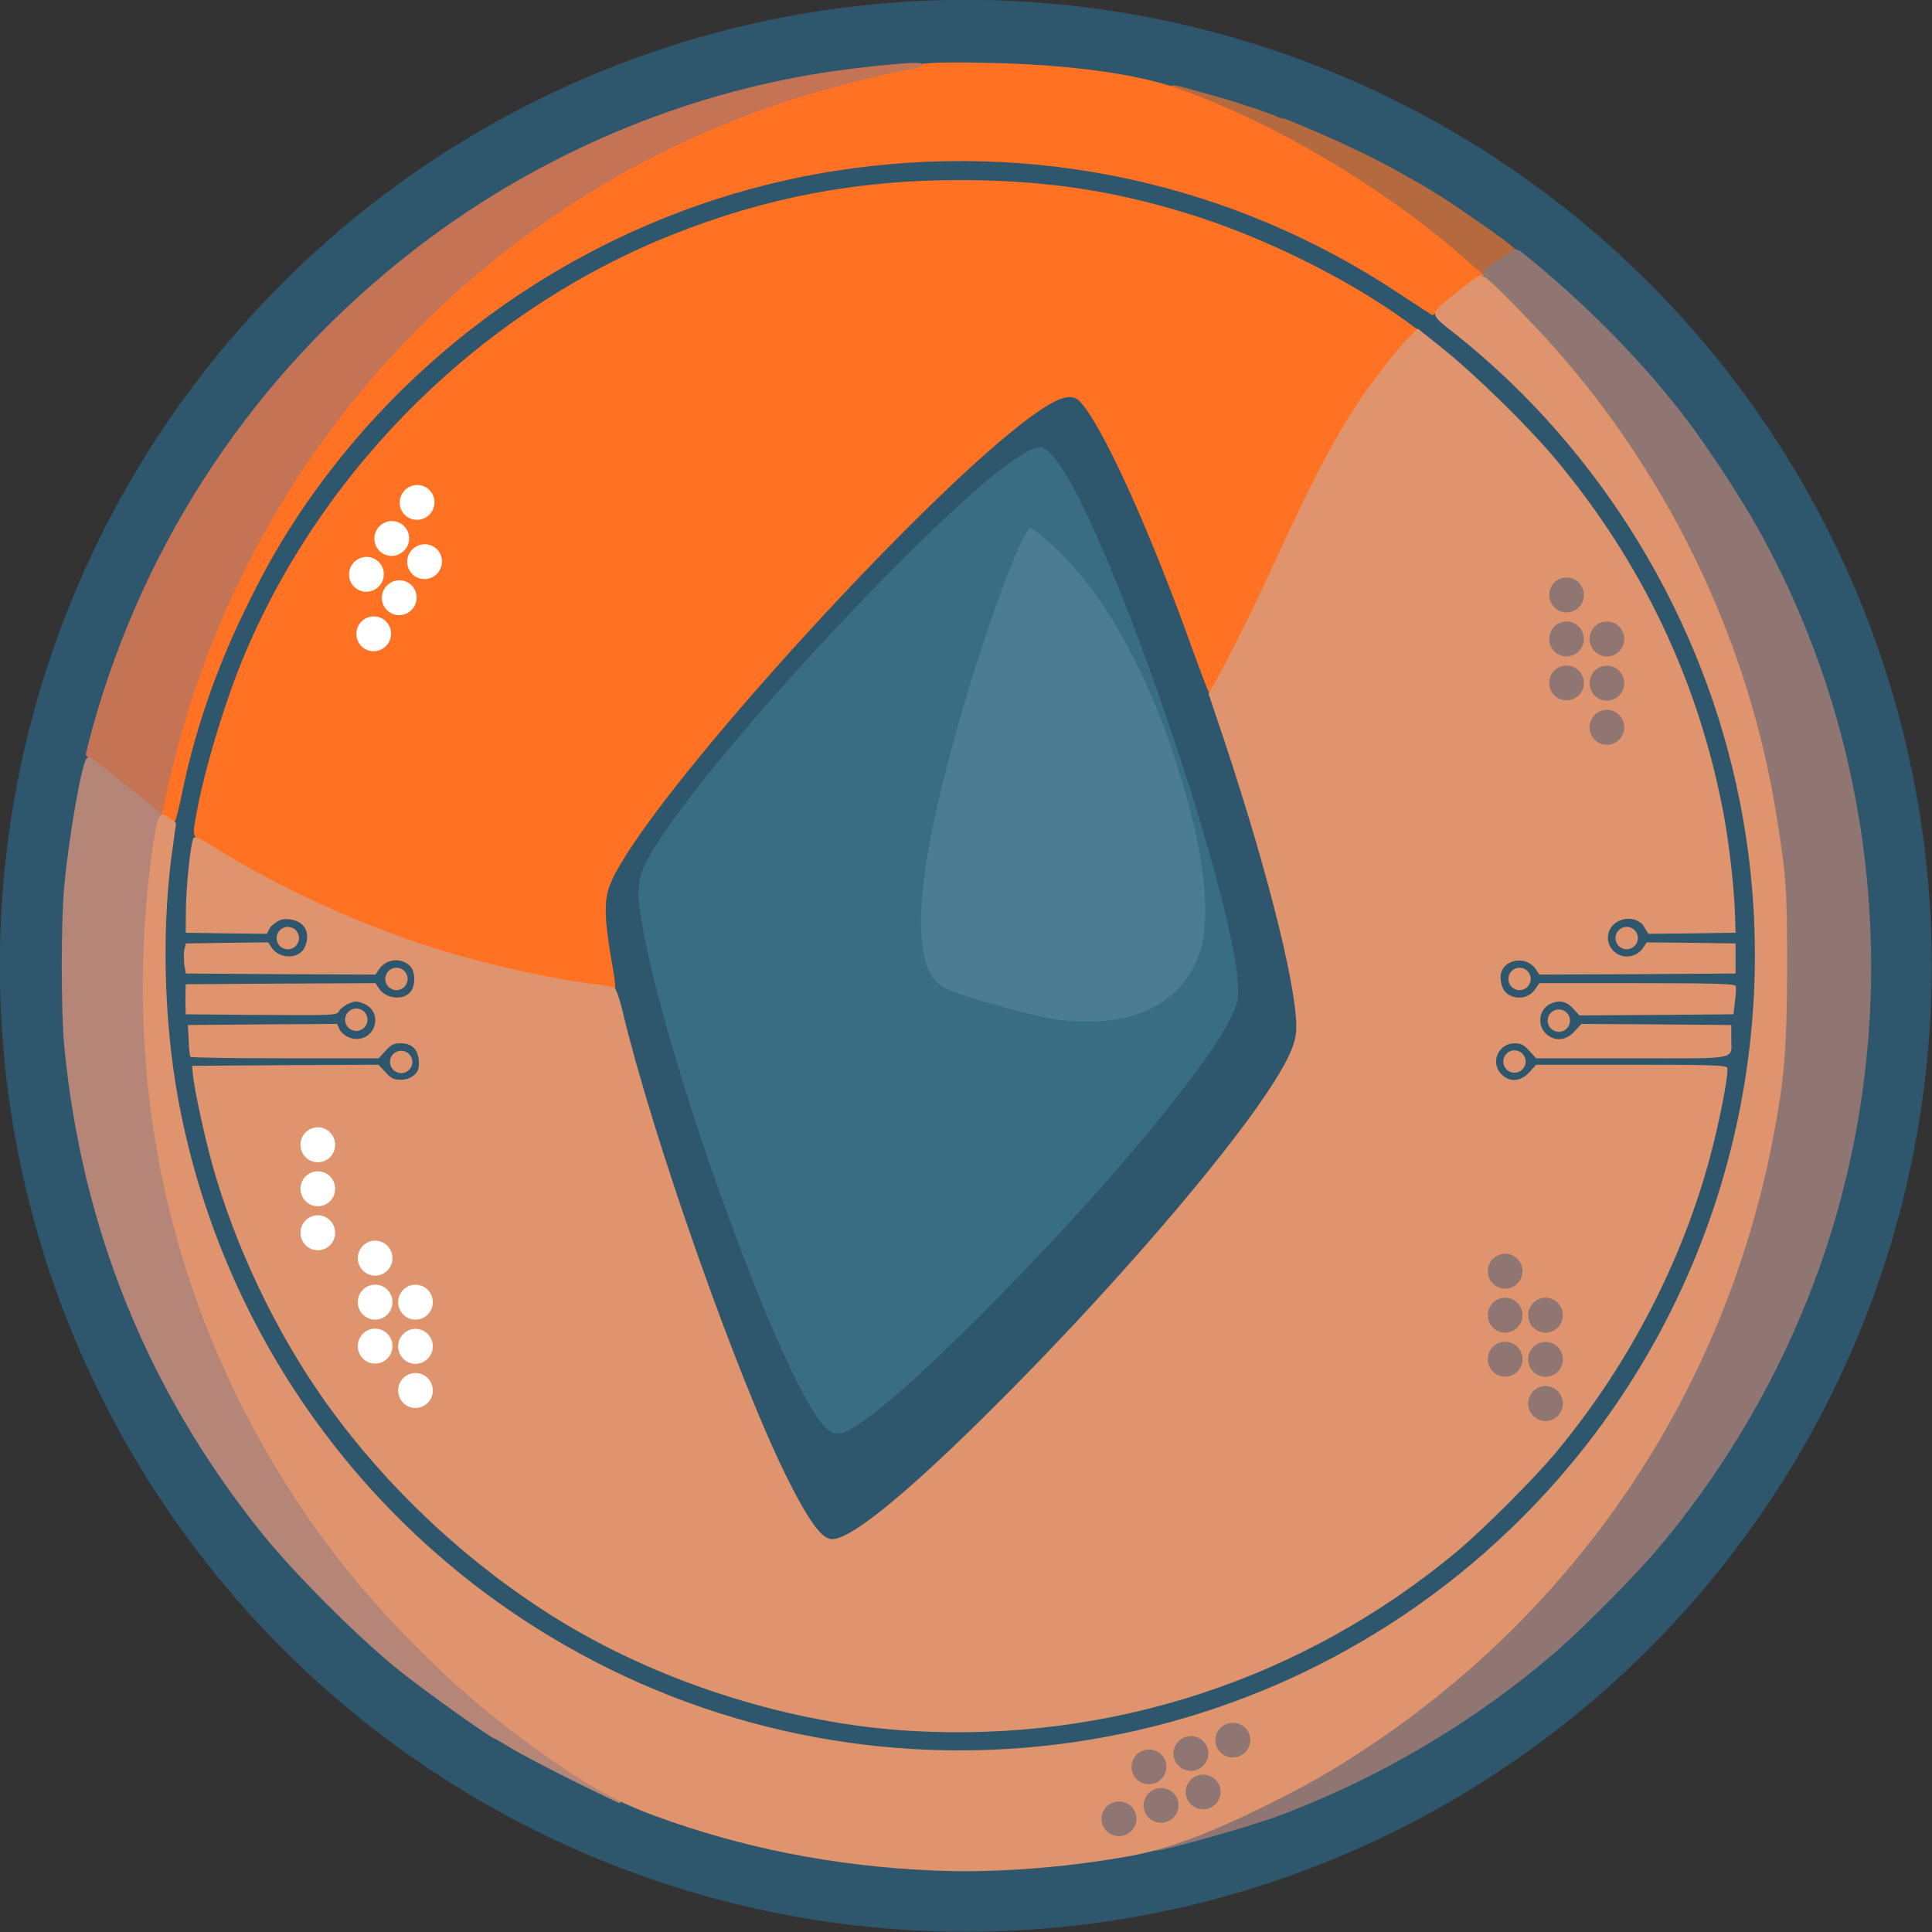<?xml version="1.0" encoding="UTF-8" standalone="no"?>
<!DOCTYPE svg PUBLIC "-//W3C//DTD SVG 1.1//EN" "http://www.w3.org/Graphics/SVG/1.1/DTD/svg11.dtd">
<svg width="100%" height="100%" viewBox="0 0 900 900" version="1.1" xmlns="http://www.w3.org/2000/svg" xmlns:xlink="http://www.w3.org/1999/xlink" xml:space="preserve" xmlns:serif="http://www.serif.com/" style="fill-rule:evenodd;clip-rule:evenodd;stroke-linejoin:round;stroke-miterlimit:1.414;">
    <rect x="0" y="0" width="900" height="900" fill="#333333" stroke="none"/>
    <g transform="matrix(3.933,0,0,3.639,-1435.04,-1471.36)">
        <ellipse cx="479.263" cy="527.966" rx="114.411" ry="123.654" style="fill:rgb(46,87,109);"/>
    </g>
    <path d="M383.7,664.1C362.1,640.1 305.1,479.8 298,423C296.4,409.7 297.7,405.6 308.7,389C340.9,340.5 444.1,231 475.4,212.2C484,207 485.5,207 490.3,212.3C514.5,238.2 580.8,432.6 576.6,464.9C575.2,475.7 558.2,500.2 526.4,537.7C489.1,581.5 433.6,637.8 408.5,657.2C393,669.3 389.3,670.3 383.7,664.1Z" style="fill:rgb(56,109,132);fill-rule:nonzero;"/>
    <path d="M489.5,474.5C474.8,471.8 444.3,462.9 439.2,459.8C426.4,452 425.7,422.9 437,373.7C446.4,333.2 463.7,278.8 475.3,253.6C477.3,249.4 479.3,246 479.9,246C481.5,246 491.9,255 497.9,261.6C522.4,288.3 542.6,330.4 555.4,381.5C561.5,405.7 563.1,427.9 559.7,440.9C555,458.5 541.9,470.4 522.4,474.5C514,476.3 499,476.3 489.5,474.5Z" style="fill:rgb(76,124,145);fill-rule:nonzero;"/>
    <path d="M681.2,121.5C663.4,105.7 633.3,84.5 610.5,71.7C595.7,63.4 572.9,52.5 558,46.6C550.8,43.8 545,41 545.2,40.5C545.6,39.2 547.8,39.5 556.5,42.1C560.4,43.2 565.3,44.6 567.5,45.2C575.9,47.5 593.5,53.4 594.5,54.2C595,54.6 596,55 596.8,55C597.6,55 599.8,55.7 601.8,56.6C603.9,57.5 606.4,58.6 607.5,59C620.9,64.7 620.7,64.6 635,71.4C640.2,73.9 647.7,77.8 651.5,80C655.4,82.2 659.4,84.5 660.5,85C661.6,85.6 663.9,86.9 665.5,88C667.2,89.1 669.1,90.3 669.9,90.7C671.8,91.6 692.8,106 700.7,111.8C704.1,114.3 706.7,116.7 706.4,117.1C706,117.9 690.1,129.1 689.7,128.9C689.6,128.9 685.7,125.5 681.2,121.5Z" style="fill:rgb(180,105,62);fill-rule:nonzero;"/>
    <path d="M537.5,862.1C536.9,861 603.8,832.9 618,824.5C684.6,785 739.5,728.7 777.1,661.5C817.2,589.6 836.7,503.3 831,422C823.5,315.9 781,221 707.2,145.8C697.6,136.1 690.1,127.6 690.5,127.1C690.8,126.5 693.9,124.1 697.3,121.8C700.7,119.6 705.673,116.174 705.669,115.993C705.677,115.998 707.815,116.632 707.9,116.7C736.9,139.9 762.5,165.6 783.4,192.4C793.8,205.7 810.3,230.7 819.1,246.5C875.2,347.1 887.1,469.2 851.3,579.5C834.7,630.7 807.9,679 773.1,720.5C762.5,733.2 738.5,757.5 725.5,768.8C687.4,801.9 642.1,828.7 594.5,846.3C580.2,851.5 538.3,863.3 537.5,862.1Z" style="fill:rgb(144,118,114);fill-rule:nonzero;"/>
    <path d="M279,460.8C220.6,453.3 158.1,431.5 107,401C88.8,390.2 89.5,391 91,381.9C94.6,360.3 104.9,326.1 114.5,303.6C151.9,216 225.5,144.2 313.5,109.2C356.8,92 399.2,83.9 446.5,83.9C485.3,83.9 516.4,88.3 552,99.1C586.8,109.6 627,129.3 654.6,149.3L661.2,154.1L656.8,158.8C635.8,181.4 621,206.7 592.8,268.5C584.8,286 567,320.8 565.3,322.2C564.5,322.9 563.6,322.9 563.1,322.4C562.7,321.9 559.3,313 555.5,302.5C535.2,245.7 513,197 502.8,186.8C498.5,182.5 490.9,185.6 474.7,198.3C425.9,236.6 321.7,350.5 291.6,398.4C283.1,411.9 281.7,416.5 282.3,428C282.6,433.2 283.9,442.6 285.1,448.8C286.3,455.2 286.9,460.5 286.4,460.9C285.9,461.3 282.6,461.3 279,460.8Z" style="fill:rgb(255,114,36);fill-rule:nonzero;"/>
    <path d="M77.2,381.8C74,379.8 73.8,379.5 74.5,375.2C74.9,372.7 76.9,363.6 79.1,354.9C107.8,238.1 185.1,137.4 291.5,77.9C324,59.8 361.5,45 398.2,36.1C427.3,29 429.9,28.7 460.3,29.3C497.6,30 530,34.4 549.6,41.5C594.9,57.9 644.5,87.4 681.9,120.1L691.3,128.3L688.4,130.4C686.8,131.6 681.5,135.8 676.7,139.8C671.9,143.8 667.6,147 667.2,146.8C666.8,146.6 660,142.2 652,136.9C574.4,85.3 481.7,65.1 389.1,79.6C287.9,95.4 196.5,153.9 139.3,239.5C129.8,253.8 122.4,266.9 113.5,285.4C100.2,312.9 90.4,341.7 84.6,370.4C83.3,376.9 81.8,382.6 81.3,383.1C80.9,383.5 79,383 77.2,381.8Z" style="fill:rgb(255,114,36);fill-rule:nonzero;"/>
    <path d="M66.5,373.9C53.5,364.2 40,352.7 40,351.5C40,350.9 41.4,345.4 43,339.4C67.6,250.9 119.2,173.9 191.8,117.3C246.2,74.8 311.5,45.9 379,34.6C396.6,31.6 426.4,28.5 428.7,29.5C431.4,30.5 428.9,31.7 421.5,32.9C409.4,34.9 382.5,41.9 366.9,47C339.9,56 314.7,67 291.5,79.9C195.5,133.6 124.5,219.6 89.9,324C85.2,338.3 79.3,360.4 76.9,372.8C76.3,376.2 75.4,379.2 75.1,379.4C74.7,379.7 70.9,377.2 66.5,373.9Z" style="fill:rgb(196,116,84);fill-rule:nonzero;"/>
    <path d="M284.5,838.1C265.5,829.1 241.6,816.8 235.3,812.7C232.9,811.2 230.8,810 230.6,810C229.1,810 198.1,787.9 186,778.2C167,763 136.7,732.7 121.3,713.4C68.6,647.4 38,571.8 29.9,487C28.4,470.9 28.4,429.1 29.9,413C32.2,388.7 38.1,355.6 40.4,353.2C41.4,352.2 43,353 48.8,357.9C52.7,361.2 60.5,367.3 66,371.5C73.3,377 76,379.6 75.6,380.8C73.3,388.6 70.2,415.8 69,439.2C67.3,470.7 70,509.9 76,541.5C96.4,648.2 157.1,744.6 244,808.7C256.4,817.8 273.6,829.2 282.8,834.2C286.7,836.4 289.8,838.6 289.4,839.1C288.7,840.2 289.2,840.3 284.5,838.1Z" style="fill:rgb(181,133,120);fill-rule:nonzero;"/>
    <g>
        <path d="M433.5,871.3C387.8,869.2 345.7,860.8 305.1,845.9C285.5,838.7 271.7,830.8 246,812.1C211.3,787 175.1,750.7 149.9,716C81.6,622 54.2,508.5 71.6,391.8C73.5,379.4 74.5,377.8 79,381C80.6,382.2 82,383.3 82,383.6C82,383.8 81.3,388.4 80.6,393.8C75.2,430.1 76.1,474.8 83.1,512.5C102.3,616.6 165.6,707.9 256.5,762.5C402,850.1 588.9,827.1 709,707C796.4,619.7 834.5,494 810.4,373C793.6,288.3 746.3,210.4 679.2,156.6C664.9,145.1 664.9,147.4 679.8,135.2C688.6,128.1 689.2,127.8 691.6,129C694.8,130.8 717.1,153.6 728.6,167.1C780.4,227.5 815,301.8 827.4,379C832.1,408 832.5,414 832.5,451C832.4,489.3 831.2,503.6 825.4,533C802.5,648.5 735.7,748.4 637.5,813.7C620.5,825 608.9,831.6 588.9,841.5C562.8,854.3 544.3,861.2 527.5,864.4C496.7,870.1 462.1,872.7 433.5,871.3Z" style="fill:rgb(224,148,110);fill-rule:nonzero;"/>
        <path d="M424,806.3C369.3,803.1 309.9,784.6 262.5,756C219.2,729.8 179.4,692.7 150.3,651.2C128.1,619.5 109.7,580.8 99.1,543.2C95.3,529.6 90.5,507.6 89.8,500L89.5,496.5L132.9,496.2L176.3,496L179.6,499.5C182.2,502.4 183.5,503 186.7,503C191.2,503 194.9,500.2 195.1,496.7C195.5,489.6 192.6,486 186.7,486C183.5,486 182.2,486.6 179.6,489.5L176.4,493L132.7,493C108.7,493 88.9,492.7 88.7,492.3C88.4,491.8 88,488.4 87.9,484.5L87.5,477.5L122.3,477.2L157,477L158.1,479.4C159.3,481.9 162.8,484 166,484C175.3,484 178.32,471.544 169.8,467.7C165.981,465.977 164.973,466.491 162.7,467.4C160.7,468.2 158.7,469.8 158,470.9C156.9,473 156.6,473 121.7,472.8L86.5,472.5L86.358,465.839L86.5,458.5L130.7,458.2L174.9,458L176.5,460.4C179.8,465.5 188.3,466.2 191.5,461.7C193.7,458.6 193.4,452.4 191,450C186.9,445.9 179.8,446.6 176.5,451.6L174.9,454L130.7,453.8L86.6,453.5L85.8,449.3C85.742,446.972 85.656,445.565 85.659,444.501C85.662,443.646 85.722,443.013 85.9,442.3L86.6,439.5L105.8,439.2L124.9,439L126.5,441.4C130.1,446.9 139.3,446.9 141.9,441.4C144.9,434.8 142.1,429.2 135.2,428.3C131.559,427.825 129.871,428.296 126.009,431.77L124.3,435L105.4,434.8L86.5,434.5L86.6,424.5C86.6,412.9 88.9,392 90.2,390.3C90.8,389.5 93.7,390.8 100.3,395C131.2,414.3 171.2,432.4 207.5,443.3C230.3,450.2 261,456.8 278.4,458.6C282,459 285.6,459.8 286.4,460.4C287.1,461 288.8,465.8 290,471C304.1,530.2 343.6,642.2 366.7,688.5C376.9,708.9 382.9,717 387.6,717C397.2,717 426.7,692.3 472,646.4C521.6,596.1 568.9,541 590.4,508.8C599.2,495.5 602.9,488 603.7,481.3C605.5,465.6 591.5,408.6 570.1,344.3L563,323.2L566.6,316.8C571.7,307.9 584.2,282.8 591,268C611.2,223.8 620,206.9 632.4,188C640.1,176.3 652.7,160.3 658.1,155.3L660.5,153.1L672,162.3C686.8,174.1 711.5,198.3 723.9,213C764.9,261.8 791.2,317.2 802.9,379C805.4,392.4 807.9,413.9 808.2,425.5L808.5,434.5L788.2,434.8L767.9,435L765.224,430.683C763.024,428.483 760.3,428 758.7,428C750.6,428 746.2,436.2 751,442.3C754.8,447 762.1,446.6 765.5,441.4L767.1,439L787.8,439.2L808.5,439.5L808.5,453.5L762.8,453.8L717.1,454L715.5,451.6C710.6,444.2 698.394,447.34 699.038,455.815C699.479,461.622 702.222,463.1 703.2,463.6C707.5,465.8 712.4,464.7 715,461L717.1,458L762.6,458C798.1,458 808.2,458.3 808.5,459.3C808.8,459.9 808.7,463.2 808.2,466.5L807.5,472.5L771.6,472.8L735.7,473L733.1,470.1C729.9,466.5 726.7,465.7 722.5,467.5C716.5,470 715.7,478.6 721.2,482.4C725.1,485.2 729.8,484.5 733.4,480.5L736.7,477L771.6,477.2L806.5,477.5L806.5,483.5C806.4,494 811.3,493 760.4,493L715.6,493L712.4,489.5C709.9,486.7 708.5,486 705.6,486C697.9,486 694,495.1 699.5,500.5C703.3,504.3 708.4,503.9 712.4,499.5L715.6,496L759.9,496C796.3,496 804.2,496.2 804.6,497.4C805.3,499.3 802.5,515 798.5,531.6C785.8,583.6 760,634.3 724.9,676.5C714.2,689.3 691.3,712.2 678.5,722.9C607.1,782.3 517.2,811.8 424,806.3Z" style="fill:rgb(224,148,110);fill-rule:nonzero;"/>
        <g>
            <g transform="matrix(-1,2.77556e-16,-2.77556e-16,-1,134.073,436.999)">
                <circle cx="0" cy="0" r="5.215" style="fill:rgb(224,148,110);"/>
            </g>
            <g transform="matrix(-1,2.77556e-16,-2.77556e-16,-1,184.683,456.018)">
                <circle cx="0" cy="0" r="5.215" style="fill:rgb(224,148,110);"/>
            </g>
            <g transform="matrix(-1,2.77556e-16,-2.77556e-16,-1,165.978,475.014)">
                <circle cx="0" cy="0" r="5.215" style="fill:rgb(224,148,110);"/>
            </g>
            <g transform="matrix(-1,2.77556e-16,-2.77556e-16,-1,186.879,494.694)">
                <circle cx="0" cy="0" r="5.215" style="fill:rgb(224,148,110);"/>
            </g>
            <g transform="matrix(-1,2.77556e-16,-2.77556e-16,-1,757.767,436.984)">
                <circle cx="0" cy="0" r="5.215" style="fill:rgb(224,148,110);"/>
            </g>
            <g transform="matrix(-1,2.77556e-16,-2.77556e-16,-1,707.855,456.021)">
                <circle cx="0" cy="0" r="5.215" style="fill:rgb(224,148,110);"/>
            </g>
            <g transform="matrix(-1,2.77556e-16,-2.77556e-16,-1,726.165,475.44)">
                <circle cx="0" cy="0" r="5.215" style="fill:rgb(224,148,110);"/>
            </g>
            <g transform="matrix(-1,2.77556e-16,-2.77556e-16,-1,705.5,494.5)">
                <circle cx="0" cy="0" r="5.215" style="fill:rgb(224,148,110);"/>
            </g>
        </g>
    </g>
    <g>
        <g>
            <g transform="matrix(130.267,-2.77556e-17,1.75641e-17,2.012,-21102.8,-497.133)">
                <ellipse cx="163.338" cy="538.385" rx="0.062" ry="4.046" style="fill:white;"/>
            </g>
            <g transform="matrix(130.267,-2.77556e-17,1.75641e-17,2.012,-21102.8,-476.64)">
                <ellipse cx="163.338" cy="538.385" rx="0.062" ry="4.046" style="fill:white;"/>
            </g>
            <g transform="matrix(130.267,-2.77556e-17,1.75641e-17,2.012,-21102.8,-456.147)">
                <ellipse cx="163.338" cy="538.385" rx="0.062" ry="4.046" style="fill:white;"/>
            </g>
            <g transform="matrix(130.267,-2.77556e-17,1.75641e-17,2.012,-21084,-476.625)">
                <ellipse cx="163.338" cy="538.385" rx="0.062" ry="4.046" style="fill:white;"/>
            </g>
            <g transform="matrix(130.267,-2.77556e-17,1.75641e-17,2.012,-21084,-456.053)">
                <ellipse cx="163.338" cy="538.385" rx="0.062" ry="4.046" style="fill:white;"/>
            </g>
            <g transform="matrix(130.267,-2.77556e-17,1.75641e-17,2.012,-21084,-435.481)">
                <ellipse cx="163.338" cy="538.385" rx="0.062" ry="4.046" style="fill:white;"/>
            </g>
        </g>
        <g>
            <g transform="matrix(106.411,75.141,-1.161,1.643,-16561.6,-12923.9)">
                <ellipse cx="163.338" cy="538.385" rx="0.062" ry="4.046" style="fill:white;"/>
            </g>
            <g transform="matrix(106.411,75.141,-1.161,1.643,-16573.4,-12907.1)">
                <ellipse cx="163.338" cy="538.385" rx="0.062" ry="4.046" style="fill:white;"/>
            </g>
            <g transform="matrix(106.411,75.141,-1.161,1.643,-16585.2,-12890.4)">
                <ellipse cx="163.338" cy="538.385" rx="0.062" ry="4.046" style="fill:white;"/>
            </g>
            <g transform="matrix(106.411,75.141,-1.161,1.643,-16558.1,-12896.3)">
                <ellipse cx="163.338" cy="538.385" rx="0.062" ry="4.046" style="fill:white;"/>
            </g>
            <g transform="matrix(106.411,75.141,-1.161,1.643,-16569.9,-12879.5)">
                <ellipse cx="163.338" cy="538.385" rx="0.062" ry="4.046" style="fill:white;"/>
            </g>
            <g transform="matrix(106.411,75.141,-1.161,1.643,-16581.8,-12862.7)">
                <ellipse cx="163.338" cy="538.385" rx="0.062" ry="4.046" style="fill:white;"/>
            </g>
        </g>
        <g>
            <g transform="matrix(130.267,-2.77556e-17,1.75641e-17,2.012,-21129.5,-549.941)">
                <ellipse cx="163.338" cy="538.385" rx="0.062" ry="4.046" style="fill:white;"/>
            </g>
            <g transform="matrix(130.267,-2.77556e-17,1.75641e-17,2.012,-21129.5,-529.448)">
                <ellipse cx="163.338" cy="538.385" rx="0.062" ry="4.046" style="fill:white;"/>
            </g>
            <g transform="matrix(130.267,-2.77556e-17,1.75641e-17,2.012,-21129.5,-508.956)">
                <ellipse cx="163.338" cy="538.385" rx="0.062" ry="4.046" style="fill:white;"/>
            </g>
        </g>
    </g>
    <g transform="matrix(1,0,0,1,555.009,-308.942)">
        <g transform="matrix(130.267,-2.77556e-17,1.75641e-17,2.012,-21102.8,-497.133)">
            <ellipse cx="163.338" cy="538.385" rx="0.062" ry="4.046" style="fill:rgb(144,118,114);"/>
        </g>
        <g transform="matrix(130.267,-2.77556e-17,1.75641e-17,2.012,-21102.8,-476.64)">
            <ellipse cx="163.338" cy="538.385" rx="0.062" ry="4.046" style="fill:rgb(144,118,114);"/>
        </g>
        <g transform="matrix(130.267,-2.77556e-17,1.75641e-17,2.012,-21102.8,-456.147)">
            <ellipse cx="163.338" cy="538.385" rx="0.062" ry="4.046" style="fill:rgb(144,118,114);"/>
        </g>
        <g transform="matrix(130.267,-2.77556e-17,1.75641e-17,2.012,-21084,-476.625)">
            <ellipse cx="163.338" cy="538.385" rx="0.062" ry="4.046" style="fill:rgb(144,118,114);"/>
        </g>
        <g transform="matrix(130.267,-2.77556e-17,1.75641e-17,2.012,-21084,-456.053)">
            <ellipse cx="163.338" cy="538.385" rx="0.062" ry="4.046" style="fill:rgb(144,118,114);"/>
        </g>
        <g transform="matrix(130.267,-2.77556e-17,1.75641e-17,2.012,-21084,-435.481)">
            <ellipse cx="163.338" cy="538.385" rx="0.062" ry="4.046" style="fill:rgb(144,118,114);"/>
        </g>
    </g>
    <g transform="matrix(1,0,0,1,526.406,6.07)">
        <g transform="matrix(130.267,-2.77556e-17,1.75641e-17,2.012,-21102.8,-497.133)">
            <ellipse cx="163.338" cy="538.385" rx="0.062" ry="4.046" style="fill:rgb(144,118,114);"/>
        </g>
        <g transform="matrix(130.267,-2.77556e-17,1.75641e-17,2.012,-21102.8,-476.64)">
            <ellipse cx="163.338" cy="538.385" rx="0.062" ry="4.046" style="fill:rgb(144,118,114);"/>
        </g>
        <g transform="matrix(130.267,-2.77556e-17,1.75641e-17,2.012,-21102.8,-456.147)">
            <ellipse cx="163.338" cy="538.385" rx="0.062" ry="4.046" style="fill:rgb(144,118,114);"/>
        </g>
        <g transform="matrix(130.267,-2.77556e-17,1.75641e-17,2.012,-21084,-476.625)">
            <ellipse cx="163.338" cy="538.385" rx="0.062" ry="4.046" style="fill:rgb(144,118,114);"/>
        </g>
        <g transform="matrix(130.267,-2.77556e-17,1.75641e-17,2.012,-21084,-456.053)">
            <ellipse cx="163.338" cy="538.385" rx="0.062" ry="4.046" style="fill:rgb(144,118,114);"/>
        </g>
        <g transform="matrix(130.267,-2.77556e-17,1.75641e-17,2.012,-21084,-435.481)">
            <ellipse cx="163.338" cy="538.385" rx="0.062" ry="4.046" style="fill:rgb(144,118,114);"/>
        </g>
    </g>
    <g transform="matrix(0.304,0.953,-0.953,0.304,1079.72,465.9)">
        <g transform="matrix(130.267,-2.77556e-17,1.75641e-17,2.012,-21102.8,-497.133)">
            <ellipse cx="163.338" cy="538.385" rx="0.062" ry="4.046" style="fill:rgb(144,118,114);"/>
        </g>
        <g transform="matrix(130.267,-2.77556e-17,1.75641e-17,2.012,-21102.8,-476.64)">
            <ellipse cx="163.338" cy="538.385" rx="0.062" ry="4.046" style="fill:rgb(144,118,114);"/>
        </g>
        <g transform="matrix(130.267,-2.77556e-17,1.75641e-17,2.012,-21102.8,-456.147)">
            <ellipse cx="163.338" cy="538.385" rx="0.062" ry="4.046" style="fill:rgb(144,118,114);"/>
        </g>
        <g transform="matrix(130.267,-2.77556e-17,1.75641e-17,2.012,-21084,-476.625)">
            <ellipse cx="163.338" cy="538.385" rx="0.062" ry="4.046" style="fill:rgb(144,118,114);"/>
        </g>
        <g transform="matrix(130.267,-2.77556e-17,1.75641e-17,2.012,-21084,-456.053)">
            <ellipse cx="163.338" cy="538.385" rx="0.062" ry="4.046" style="fill:rgb(144,118,114);"/>
        </g>
        <g transform="matrix(130.267,-2.77556e-17,1.75641e-17,2.012,-21084,-435.481)">
            <ellipse cx="163.338" cy="538.385" rx="0.062" ry="4.046" style="fill:rgb(144,118,114);"/>
        </g>
    </g>
</svg>
